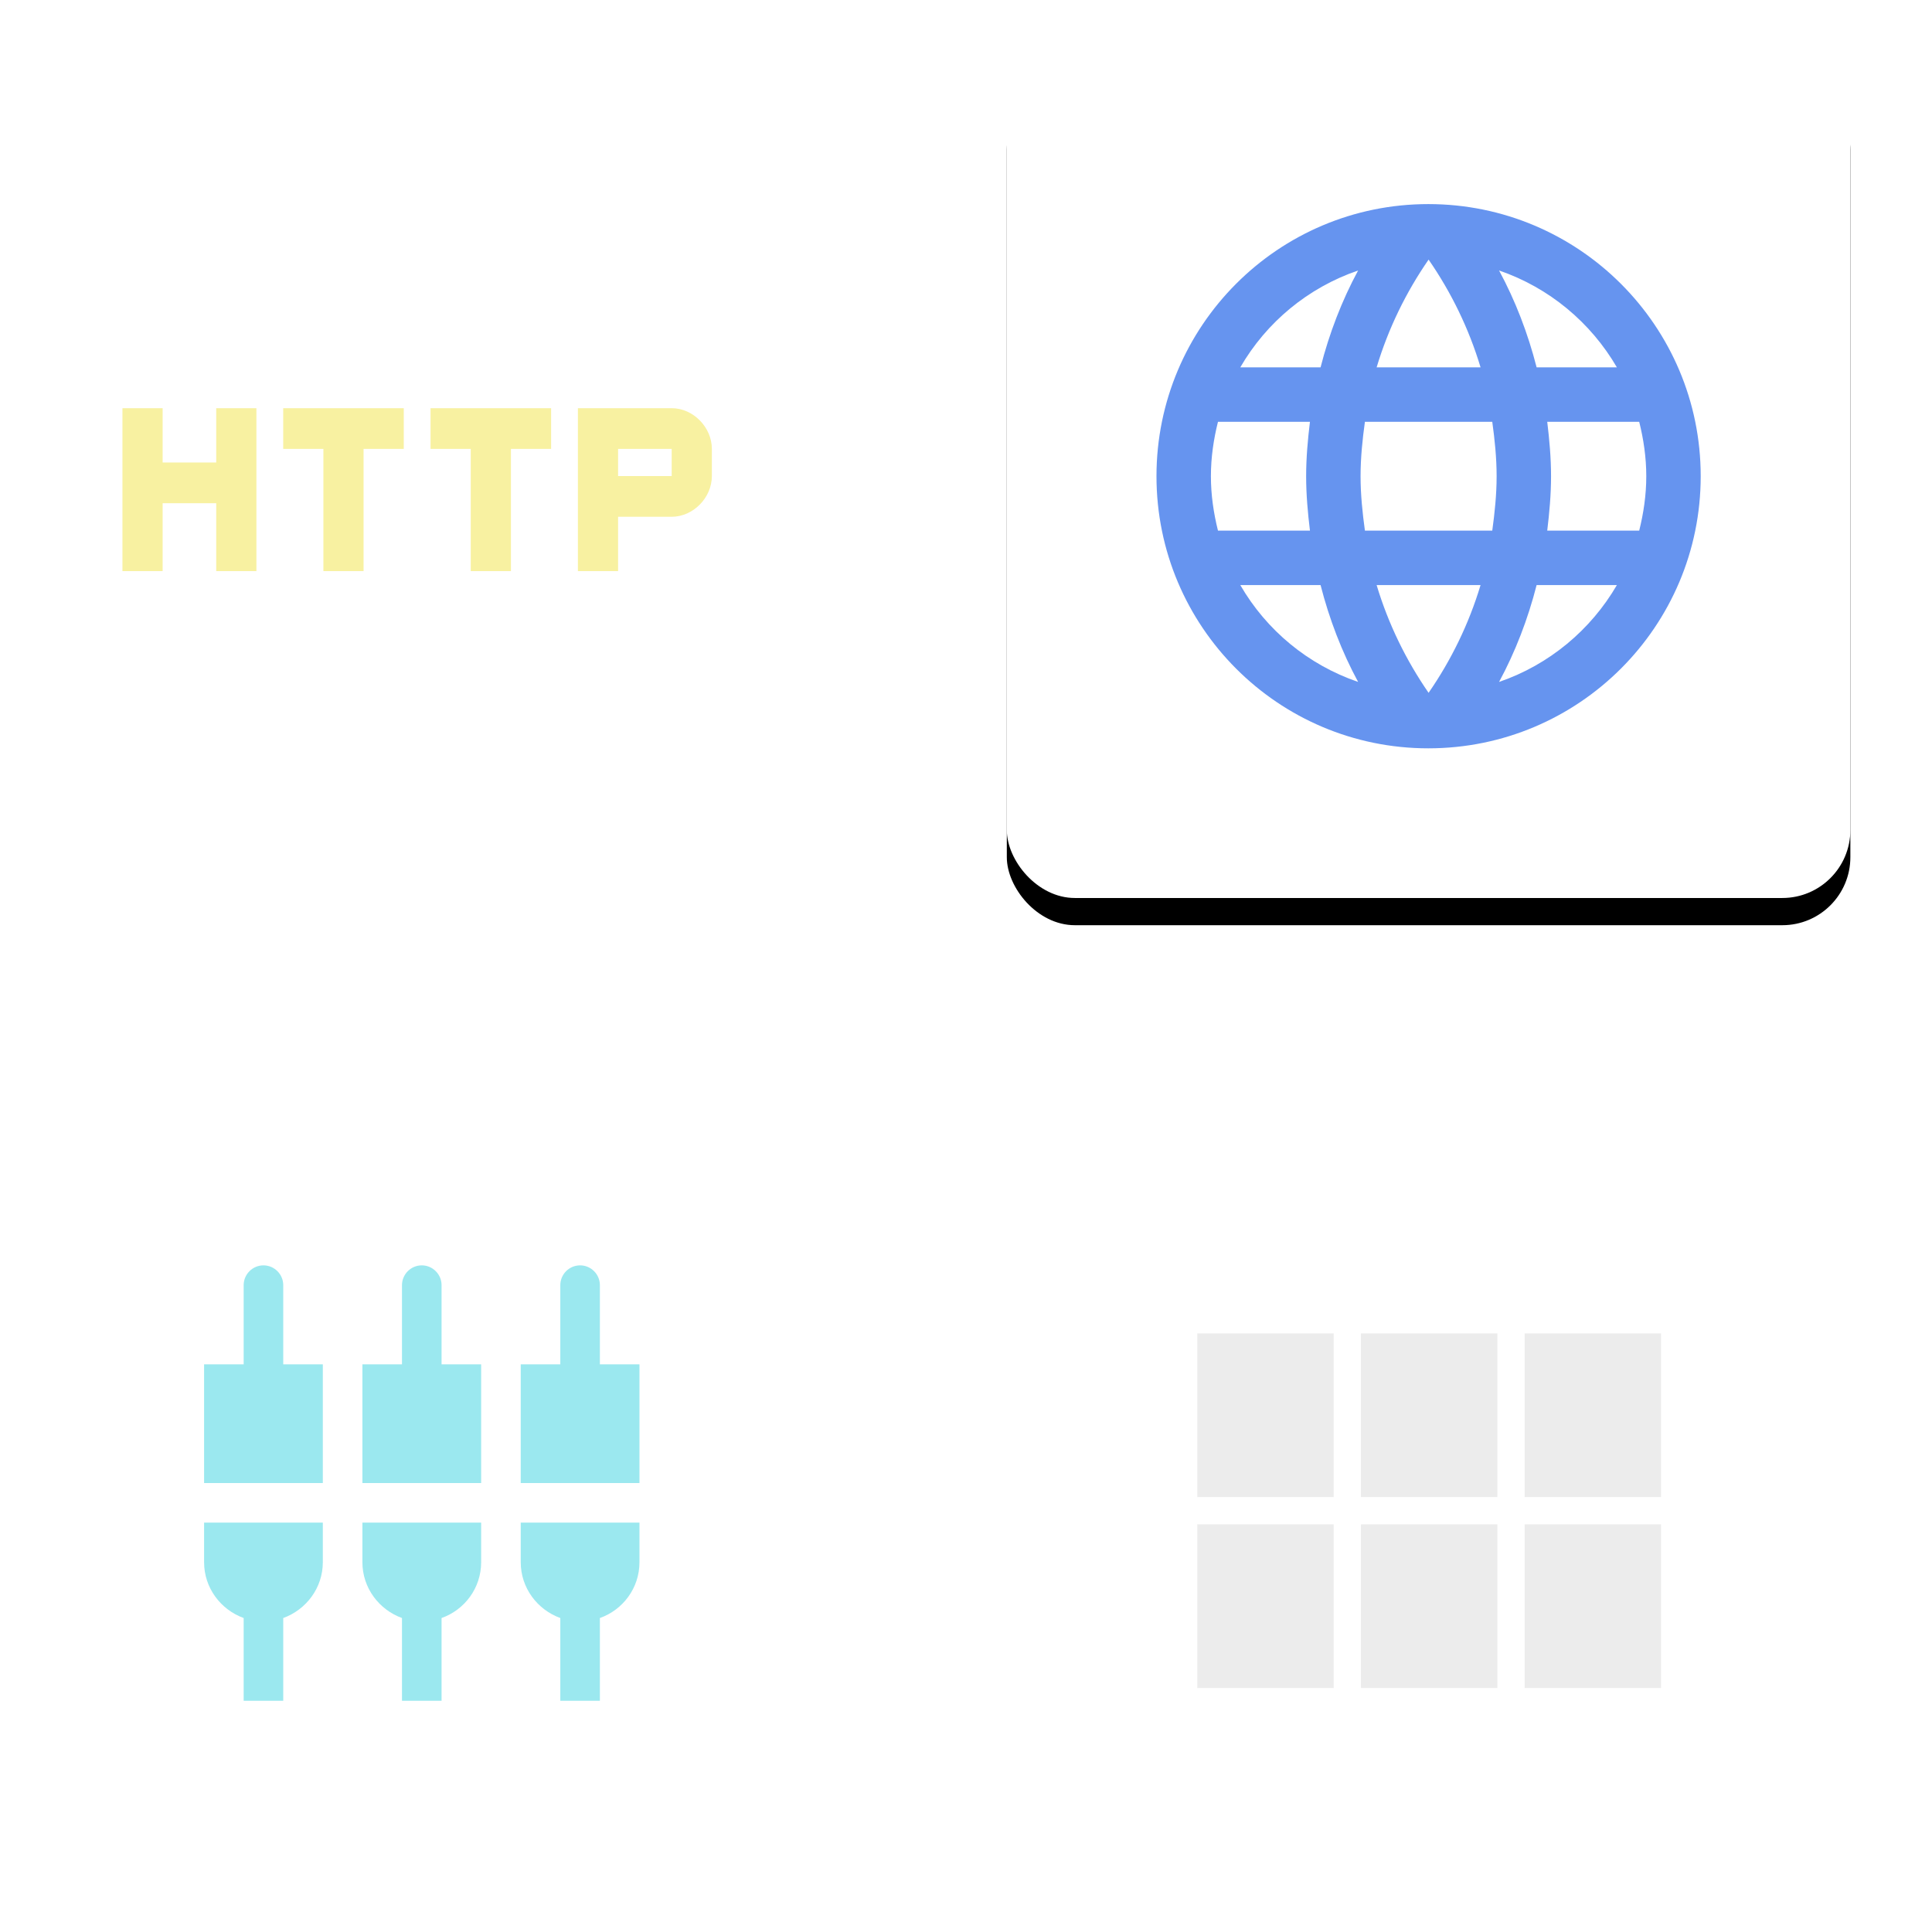 <?xml version="1.0" encoding="UTF-8"?>
<svg width="142px" height="140px" viewBox="0 0 142 140" version="1.1" xmlns="http://www.w3.org/2000/svg" xmlns:xlink="http://www.w3.org/1999/xlink">
    <!-- Generator: Sketch 47 (45396) - http://www.bohemiancoding.com/sketch -->
    <title>Group 26</title>
    <desc>Created with Sketch.</desc>
    <defs>
        <rect id="path-1" x="74" y="0" width="62" height="62" rx="5"></rect>
        <filter x="-16.1%" y="-12.9%" width="132.3%" height="132.3%" filterUnits="objectBoundingBox" id="filter-2">
            <feOffset dx="0" dy="2" in="SourceAlpha" result="shadowOffsetOuter1"></feOffset>
            <feGaussianBlur stdDeviation="3" in="shadowOffsetOuter1" result="shadowBlurOuter1"></feGaussianBlur>
            <feColorMatrix values="0 0 0 0 0   0 0 0 0 0   0 0 0 0 0  0 0 0 0.16 0" type="matrix" in="shadowBlurOuter1"></feColorMatrix>
        </filter>
    </defs>
    <g id="产品模块" stroke="none" stroke-width="1" fill="none" fill-rule="evenodd">
        <g id="产品模块-1" transform="translate(-1035, -2157)">
            <g id="Group-26" transform="translate(1035, 2161)">
                <rect id="Rectangle-4-Copy-15" fill="#FFFFFF" x="0" y="0" width="62" height="62" rx="5"></rect>
                <path d="M15.892,29.991 L11.954,29.991 L11.954,26 L9,26 L9,37.974 L11.954,37.974 L11.954,32.985 L15.892,32.985 L15.892,37.974 L18.846,37.974 L18.846,26 L15.892,26 L15.892,29.991 L15.892,29.991 Z M20.815,28.993 L23.769,28.993 L23.769,37.974 L26.722,37.974 L26.722,28.993 L29.676,28.993 L29.676,26 L20.815,26 L20.815,28.993 L20.815,28.993 Z M31.645,28.993 L34.599,28.993 L34.599,37.974 L37.553,37.974 L37.553,28.993 L40.506,28.993 L40.506,26 L31.645,26 L31.645,28.993 L31.645,28.993 Z M49.368,26 L42.475,26 L42.475,37.974 L45.429,37.974 L45.429,33.982 L49.368,33.982 C50.943,33.982 52.321,32.586 52.321,30.989 L52.321,28.993 C52.321,27.397 50.943,26 49.368,26 L49.368,26 Z M49.368,30.989 L45.429,30.989 L45.429,28.993 L49.368,28.993 L49.368,30.989 L49.368,30.989 Z" id="Shape" fill="#F8F1A1"></path>
                <rect id="Rectangle-4-Copy-18" fill="#FFFFFF" x="0" y="74" width="62" height="62" rx="5"></rect>
                <g id="Rectangle-4-Copy-17">
                    <use fill="black" fill-opacity="1" filter="url(#filter-2)" xlink:href="#path-1"></use>
                    <use fill="#FFFFFF" fill-rule="evenodd" xlink:href="#path-1"></use>
                </g>
                <path d="M104.98,11 C93.94,11 85,19.96 85,31 C85,42.04 93.94,51 104.98,51 C116.04,51 125,42.04 125,31 C125,19.96 116.04,11 104.98,11 L104.98,11 Z M118.84,23 L112.94,23 C112.3,20.5 111.38,18.1 110.18,15.88 C113.86,17.14 116.92,19.7 118.84,23 L118.84,23 Z M105,15.08 C106.66,17.48 107.96,20.14 108.82,23 L101.18,23 C102.04,20.14 103.34,17.48 105,15.08 L105,15.08 Z M89.52,35 C89.2,33.72 89,32.38 89,31 C89,29.62 89.2,28.28 89.52,27 L96.28,27 C96.12,28.32 96,29.64 96,31 C96,32.36 96.12,33.68 96.28,35 L89.52,35 L89.52,35 Z M91.16,39 L97.06,39 C97.7,41.5 98.62,43.9 99.82,46.12 C96.14,44.86 93.08,42.32 91.16,39 L91.16,39 Z M97.06,23 L91.16,23 C93.08,19.68 96.14,17.14 99.82,15.88 C98.62,18.1 97.7,20.5 97.06,23 L97.06,23 Z M105,46.92 C103.34,44.52 102.04,41.86 101.18,39 L108.82,39 C107.96,41.86 106.66,44.52 105,46.92 L105,46.92 Z M109.68,35 L100.32,35 C100.14,33.68 100,32.36 100,31 C100,29.64 100.14,28.3 100.32,27 L109.68,27 C109.86,28.3 110,29.64 110,31 C110,32.36 109.86,33.68 109.68,35 L109.68,35 Z M110.18,46.12 C111.38,43.9 112.3,41.5 112.94,39 L118.84,39 C116.92,42.3 113.86,44.86 110.18,46.12 L110.18,46.12 Z M113.72,35 C113.88,33.68 114,32.36 114,31 C114,29.64 113.88,28.32 113.72,27 L120.48,27 C120.8,28.28 121,29.62 121,31 C121,32.38 120.8,33.72 120.48,35 L113.72,35 L113.72,35 Z" id="Fill-127" fill="#6694EF"></path>
                <rect id="Rectangle-4-Copy-19" fill-opacity="0.6" fill="#FFFFFF" x="74" y="74" width="62" height="62" rx="5"></rect>
                <path d="M88,106.029 L98.024,106.029 L98.024,94 L88,94 L88,106.029 Z M88,120.063 L98.024,120.063 L98.024,108.034 L88,108.034 L88,120.063 Z M100.029,120.063 L110.053,120.063 L110.053,108.034 L100.029,108.034 L100.029,120.063 Z M112.059,120.063 L122.083,120.063 L122.083,108.034 L112.059,108.034 L112.059,120.063 Z M100.029,106.029 L110.053,106.029 L110.053,94 L100.029,94 L100.029,106.029 Z M112.059,106.029 L122.083,106.029 L122.083,94 L112.059,94 L112.059,106.029 Z" id="Fill-33" fill="#ECECEC"></path>
                <path d="M20.818,90.455 C20.818,89.655 20.164,89 19.364,89 C18.564,89 17.909,89.655 17.909,90.455 L17.909,96.273 L15,96.273 L15,105 L23.727,105 L23.727,96.273 L20.818,96.273 L20.818,90.455 L20.818,90.455 Z M26.636,110.818 C26.636,112.709 27.858,114.308 29.545,114.92 L29.545,121 L32.455,121 L32.455,114.92 C34.142,114.324 35.364,112.723 35.364,110.818 L35.364,107.909 L26.636,107.909 L26.636,110.818 L26.636,110.818 Z M15,110.818 C15,112.709 16.222,114.308 17.909,114.92 L17.909,121 L20.818,121 L20.818,114.92 C22.505,114.308 23.727,112.709 23.727,110.818 L23.727,107.909 L15,107.909 L15,110.818 L15,110.818 Z M44.091,96.273 L44.091,90.455 C44.091,89.655 43.436,89 42.636,89 C41.836,89 41.182,89.655 41.182,90.455 L41.182,96.273 L38.273,96.273 L38.273,105 L47,105 L47,96.273 L44.091,96.273 L44.091,96.273 Z M32.455,90.455 C32.455,89.655 31.8,89 31,89 C30.2,89 29.545,89.655 29.545,90.455 L29.545,96.273 L26.636,96.273 L26.636,105 L35.364,105 L35.364,96.273 L32.455,96.273 L32.455,90.455 L32.455,90.455 Z M38.273,110.818 C38.273,112.709 39.495,114.308 41.182,114.92 L41.182,121 L44.091,121 L44.091,114.92 C45.778,114.324 47,112.723 47,110.818 L47,107.909 L38.273,107.909 L38.273,110.818 L38.273,110.818 Z" id="Fill-82" fill="#9BE8EF"></path>
            </g>
        </g>
    </g>
</svg>